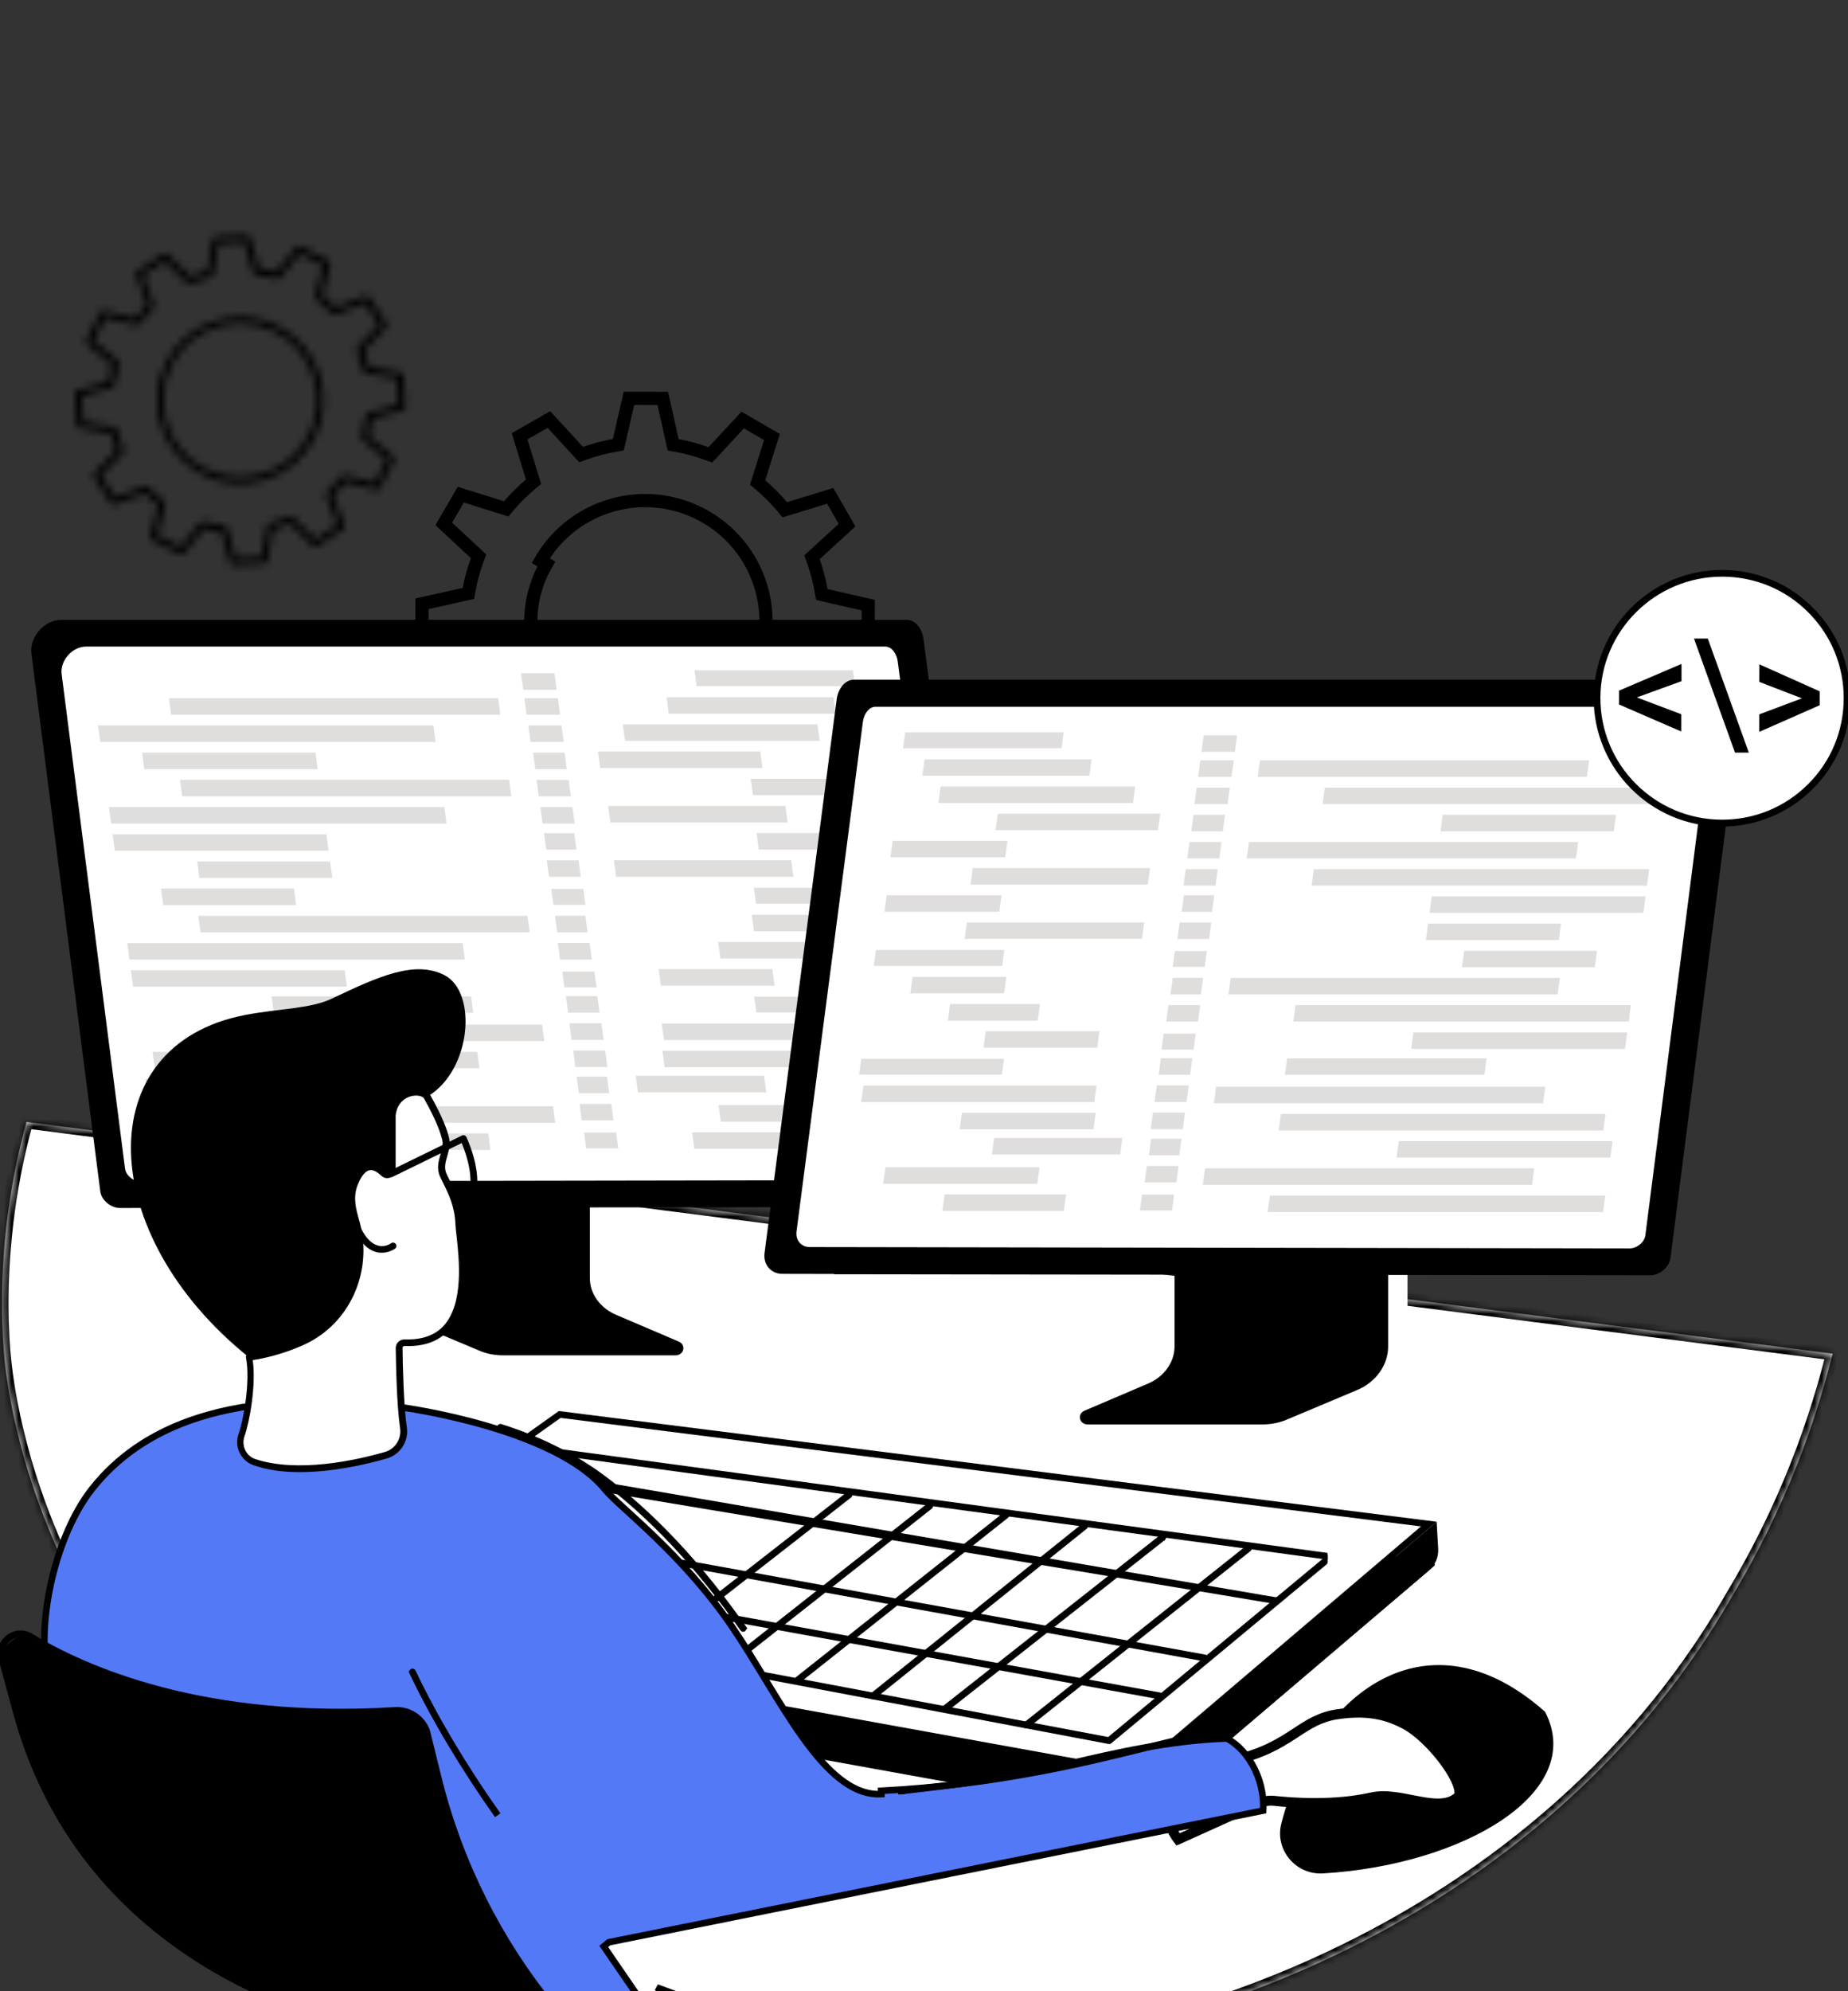 <svg width="247" height="266" viewBox="0 0 247 266" fill="none" xmlns="http://www.w3.org/2000/svg">
<rect x="0" y="0" width="247" height="266" fill="#333333" stroke="none"/>
<g clip-path="url(#clip0_2948_3548)">
<mask id="path-1-inside-1_2948_3548" fill="white">
<path fill-rule="evenodd" clip-rule="evenodd" d="M0.6 181.554C0.478 180.307 0.261 177.705 0.261 174.126C0.261 168.135 0.885 159.42 3.545 149.877L17.574 151.68L52.458 156.153L53.38 156.275L55.524 156.546L59.269 157.034L63.339 157.549L244.947 180.836C243.509 186.583 241.637 192.303 239.262 197.969C237.973 201.019 236.589 203.987 235.083 206.874C233.928 209.077 232.721 211.239 231.454 213.342C231.273 213.658 231.09 213.974 230.905 214.289C229.711 216.322 228.45 218.315 227.133 220.253C198.926 261.866 143.948 280.761 98.088 273.455C95.144 272.994 92.186 272.398 89.255 271.693C83.597 270.324 77.966 268.534 72.458 266.339H72.444C51.251 257.894 31.781 243.54 18.362 225.255C18.314 225.187 18.267 225.122 18.22 225.058C18.172 224.994 18.125 224.929 18.077 224.861C13.979 219.236 10.465 213.218 7.643 206.902C5.947 203.106 4.509 199.203 3.342 195.19C3.335 195.17 3.329 195.146 3.322 195.122C3.315 195.099 3.308 195.075 3.301 195.055C2.474 192.168 1.782 189.228 1.253 186.233L1.238 186.231C1.225 186.136 1.211 186.055 1.197 185.96C1.191 185.905 1.18 185.848 1.17 185.79C1.16 185.733 1.15 185.675 1.143 185.621C0.926 184.279 0.736 182.91 0.6 181.554Z"/>
</mask>
<path fill-rule="evenodd" clip-rule="evenodd" d="M0.6 181.554C0.478 180.307 0.261 177.705 0.261 174.126C0.261 168.135 0.885 159.42 3.545 149.877L17.574 151.68L52.458 156.153L53.38 156.275L55.524 156.546L59.269 157.034L63.339 157.549L244.947 180.836C243.509 186.583 241.637 192.303 239.262 197.969C237.973 201.019 236.589 203.987 235.083 206.874C233.928 209.077 232.721 211.239 231.454 213.342C231.273 213.658 231.09 213.974 230.905 214.289C229.711 216.322 228.45 218.315 227.133 220.253C198.926 261.866 143.948 280.761 98.088 273.455C95.144 272.994 92.186 272.398 89.255 271.693C83.597 270.324 77.966 268.534 72.458 266.339H72.444C51.251 257.894 31.781 243.54 18.362 225.255C18.314 225.187 18.267 225.122 18.22 225.058C18.172 224.994 18.125 224.929 18.077 224.861C13.979 219.236 10.465 213.218 7.643 206.902C5.947 203.106 4.509 199.203 3.342 195.19C3.335 195.17 3.329 195.146 3.322 195.122C3.315 195.099 3.308 195.075 3.301 195.055C2.474 192.168 1.782 189.228 1.253 186.233L1.238 186.231C1.225 186.136 1.211 186.055 1.197 185.96C1.191 185.905 1.18 185.848 1.17 185.79C1.16 185.733 1.15 185.675 1.143 185.621C0.926 184.279 0.736 182.91 0.6 181.554Z" fill="white"/>
<path d="M0.6 181.554L-0.276 181.642L-0.277 181.64L0.6 181.554ZM3.545 149.877L2.696 149.641L2.901 148.906L3.657 149.003L3.545 149.877ZM17.574 151.68L17.462 152.554L17.462 152.554L17.574 151.68ZM52.458 156.153L52.57 155.279L52.573 155.279L52.458 156.153ZM53.38 156.275L53.27 157.149L53.265 157.149L53.38 156.275ZM55.524 156.546L55.634 155.672L55.638 155.672L55.524 156.546ZM59.269 157.034L59.158 157.908L59.155 157.908L59.269 157.034ZM63.339 157.549L63.45 156.675L63.451 156.675L63.339 157.549ZM244.947 180.836L245.059 179.962L246.043 180.088L245.802 181.05L244.947 180.836ZM239.262 197.969L240.075 198.31L240.074 198.312L239.262 197.969ZM235.083 206.874L235.865 207.282L235.864 207.284L235.083 206.874ZM231.454 213.342L230.69 212.904L230.694 212.895L230.699 212.887L231.454 213.342ZM230.905 214.289L231.666 214.735L231.665 214.735L230.905 214.289ZM227.133 220.253L226.404 219.758L226.404 219.758L227.133 220.253ZM98.088 273.455L98.224 272.584L98.227 272.584L98.088 273.455ZM89.255 271.693L89.049 272.55L89.048 272.549L89.255 271.693ZM72.458 266.339V265.457H72.627L72.784 265.52L72.458 266.339ZM72.444 266.339V267.22H72.275L72.118 267.157L72.444 266.339ZM18.362 225.255L17.651 225.776L17.646 225.768L17.64 225.76L18.362 225.255ZM18.22 225.058L17.51 225.581L17.51 225.581L18.22 225.058ZM18.077 224.861L18.789 224.343L18.794 224.349L18.799 224.356L18.077 224.861ZM7.643 206.902L8.448 206.542L8.448 206.542L7.643 206.902ZM3.342 195.19L4.178 194.911L4.184 194.928L4.188 194.944L3.342 195.19ZM3.322 195.122L4.169 194.88L4.169 194.88L3.322 195.122ZM3.301 195.055L2.466 195.334L2.46 195.316L2.454 195.298L3.301 195.055ZM1.253 186.233L1.384 185.361L2.011 185.456L2.121 186.08L1.253 186.233ZM1.238 186.231L1.107 187.102L0.459 187.005L0.366 186.355L1.238 186.231ZM1.197 185.96L0.325 186.084L0.324 186.077L0.323 186.069L1.197 185.96ZM1.17 185.79L2.038 185.637L2.038 185.637L1.17 185.79ZM1.143 185.621L2.013 185.48L2.016 185.496L2.018 185.511L1.143 185.621ZM1.143 174.126C1.143 177.669 1.357 180.242 1.478 181.468L-0.277 181.64C-0.401 180.373 -0.62 177.741 -0.62 174.126H1.143ZM4.394 150.114C1.761 159.56 1.143 168.193 1.143 174.126H-0.62C-0.62 168.078 0.01 159.279 2.696 149.641L4.394 150.114ZM17.462 152.554L3.432 150.751L3.657 149.003L17.686 150.806L17.462 152.554ZM52.345 157.027L17.462 152.554L17.686 150.806L52.57 155.279L52.345 157.027ZM53.265 157.149L52.342 157.027L52.573 155.279L53.496 155.401L53.265 157.149ZM55.413 157.42L53.27 157.149L53.491 155.401L55.634 155.672L55.413 157.42ZM59.155 157.908L55.41 157.42L55.638 155.672L59.383 156.16L59.155 157.908ZM63.228 158.423L59.158 157.908L59.379 156.16L63.45 156.675L63.228 158.423ZM244.835 181.71L63.227 158.423L63.451 156.675L245.059 179.962L244.835 181.71ZM238.449 197.628C240.806 192.005 242.664 186.328 244.092 180.622L245.802 181.05C244.354 186.838 242.467 192.601 240.075 198.31L238.449 197.628ZM234.302 206.467C235.796 203.603 237.17 200.656 238.45 197.626L240.074 198.312C238.777 201.381 237.383 204.372 235.865 207.282L234.302 206.467ZM230.699 212.887C231.956 210.801 233.154 208.654 234.303 206.465L235.864 207.284C234.701 209.5 233.486 211.677 232.209 213.796L230.699 212.887ZM230.145 213.843C230.328 213.531 230.51 213.218 230.69 212.904L232.219 213.78C232.036 214.099 231.852 214.417 231.666 214.735L230.145 213.843ZM226.404 219.758C227.71 217.835 228.961 215.859 230.145 213.843L231.665 214.735C230.461 216.785 229.189 218.794 227.863 220.748L226.404 219.758ZM98.227 272.584C143.798 279.845 198.415 261.049 226.404 219.758L227.863 220.747C199.436 262.683 144.097 281.677 97.949 274.325L98.227 272.584ZM89.461 270.836C92.371 271.536 95.305 272.127 98.224 272.584L97.951 274.326C94.982 273.861 92.001 273.259 89.049 272.55L89.461 270.836ZM72.784 265.52C78.254 267.7 83.845 269.477 89.462 270.836L89.048 272.549C83.349 271.17 77.679 269.369 72.132 267.157L72.784 265.52ZM72.444 265.457H72.458V267.22H72.444V265.457ZM19.073 224.733C32.385 242.873 51.716 257.131 72.77 265.52L72.118 267.157C50.786 258.657 31.177 244.206 17.651 225.776L19.073 224.733ZM18.929 224.535C18.975 224.598 19.029 224.671 19.084 224.749L17.64 225.76C17.6 225.703 17.559 225.647 17.51 225.581L18.929 224.535ZM18.799 224.356C18.839 224.413 18.88 224.469 18.929 224.535L17.51 225.581C17.464 225.518 17.41 225.445 17.355 225.367L18.799 224.356ZM8.448 206.542C11.244 212.8 14.727 218.765 18.789 224.343L17.365 225.38C13.232 219.707 9.687 213.636 6.839 207.261L8.448 206.542ZM4.188 194.944C5.344 198.917 6.768 202.783 8.448 206.542L6.839 207.261C5.126 203.43 3.674 199.488 2.496 195.436L4.188 194.944ZM4.169 194.88C4.173 194.893 4.175 194.901 4.177 194.907C4.179 194.914 4.179 194.914 4.178 194.911L2.506 195.47C2.492 195.427 2.48 195.383 2.474 195.365L4.169 194.88ZM4.137 194.776C4.151 194.818 4.164 194.861 4.169 194.88L2.475 195.365C2.471 195.352 2.469 195.345 2.467 195.338C2.465 195.332 2.465 195.331 2.466 195.334L4.137 194.776ZM2.121 186.08C2.644 189.042 3.329 191.953 4.149 194.812L2.454 195.298C1.619 192.384 0.92 189.413 0.385 186.386L2.121 186.08ZM1.369 185.359L1.384 185.361L1.122 187.104L1.107 187.102L1.369 185.359ZM2.07 185.835C2.076 185.877 2.082 185.916 2.089 185.961C2.096 186.005 2.103 186.053 2.111 186.106L0.366 186.355C0.36 186.313 0.354 186.274 0.347 186.229C0.34 186.186 0.333 186.137 0.325 186.084L2.07 185.835ZM2.038 185.637C2.047 185.69 2.062 185.77 2.072 185.85L0.323 186.069C0.319 186.041 0.313 186.006 0.302 185.943L2.038 185.637ZM2.018 185.511C2.021 185.539 2.027 185.575 2.038 185.637L0.302 185.944C0.293 185.891 0.279 185.81 0.269 185.73L2.018 185.511ZM1.477 181.467C1.611 182.8 1.798 184.151 2.013 185.48L0.273 185.761C0.054 184.407 -0.139 183.02 -0.276 181.642L1.477 181.467Z" fill="black" mask="url(#path-1-inside-1_2948_3548)"/>
<path d="M191.256 208.979L191.256 208.979L191.257 208.978C191.255 208.974 191.253 208.971 191.251 208.97C191.251 208.969 191.25 208.968 191.248 208.967C191.247 208.967 191.244 208.966 191.238 208.965C191.238 208.965 191.238 208.965 191.237 208.965L75.107 194.334L36.985 221.402L152.176 242.229L191.256 208.979Z" fill="black" stroke="black" stroke-width="0.881"/>
<path d="M190.971 203.595L74.81 188.953L36.687 216.021L151.879 236.847L190.971 203.595Z" fill="white" stroke="black" stroke-width="0.881"/>
<path d="M191.628 204.193L152.458 237.512L152.696 241.788L190.688 209.467L190.688 209.467L190.69 209.465C191.439 208.836 191.841 207.9 191.782 206.928L191.782 206.926L191.628 204.193Z" fill="black" stroke="black" stroke-width="0.881"/>
<path d="M137.173 230.452C137.175 230.452 137.176 230.451 137.177 230.451L166.848 206.868L166.848 206.868L166.849 206.867C166.85 206.866 166.85 206.865 166.85 206.863C166.85 206.862 166.85 206.86 166.85 206.859C166.85 206.858 166.849 206.856 166.846 206.852L166.846 206.852L166.843 206.849C166.843 206.849 166.842 206.848 166.84 206.848C166.838 206.848 166.836 206.848 166.835 206.848C166.834 206.848 166.831 206.849 166.827 206.853L166.827 206.853L166.826 206.853L137.153 230.438L137.151 230.44C137.151 230.44 137.15 230.441 137.15 230.443C137.156 230.447 137.161 230.449 137.164 230.451C137.165 230.452 137.167 230.452 137.167 230.452C137.169 230.452 137.171 230.452 137.173 230.452Z" fill="#99B9FF" stroke="black" stroke-width="0.881"/>
<path d="M126.454 228.147C126.461 228.152 126.467 228.155 126.473 228.158L155.436 205.362L155.436 205.362L155.437 205.362C155.437 205.362 155.439 205.359 155.44 205.353C155.44 205.349 155.44 205.345 155.44 205.342C155.438 205.342 155.436 205.341 155.434 205.341C155.427 205.34 155.421 205.341 155.416 205.344L126.457 228.135L126.457 228.136C126.457 228.136 126.455 228.139 126.454 228.145C126.454 228.146 126.454 228.146 126.454 228.147Z" fill="#99B9FF" stroke="black" stroke-width="0.881"/>
<path d="M116.698 226.562C116.699 226.561 116.7 226.561 116.701 226.561L144.973 203.874L144.973 203.874L144.976 203.871C144.977 203.871 144.977 203.87 144.977 203.868C144.977 203.866 144.977 203.865 144.977 203.864C144.977 203.863 144.976 203.86 144.973 203.856L144.973 203.856L144.97 203.853C144.97 203.853 144.969 203.852 144.967 203.852C144.965 203.852 144.963 203.852 144.962 203.853C144.961 203.853 144.958 203.854 144.954 203.857C144.954 203.857 144.954 203.857 144.954 203.857L116.679 226.547L116.679 226.547L116.675 226.55C116.675 226.55 116.675 226.551 116.674 226.553C116.674 226.555 116.674 226.556 116.675 226.557C116.675 226.558 116.675 226.559 116.677 226.561C116.68 226.562 116.684 226.562 116.688 226.562C116.691 226.562 116.694 226.562 116.698 226.562Z" fill="#99B9FF" stroke="black" stroke-width="0.881"/>
<path d="M97.096 222.575C97.097 222.576 97.101 222.577 97.109 222.577L97.109 222.577L124.286 201.174L124.286 201.174L124.286 201.174C124.287 201.173 124.289 201.171 124.29 201.164C124.29 201.16 124.29 201.157 124.289 201.154C124.288 201.153 124.286 201.153 124.284 201.152C124.276 201.151 124.27 201.153 124.265 201.156L97.098 222.551L97.098 222.551C97.097 222.552 97.095 222.554 97.094 222.561C97.094 222.566 97.094 222.571 97.096 222.575Z" fill="#99B9FF" stroke="black" stroke-width="0.881"/>
<path d="M134.487 202.381L134.487 202.381L134.488 202.38C134.488 202.38 134.489 202.379 134.489 202.377C134.489 202.375 134.489 202.374 134.489 202.373C134.488 202.372 134.488 202.369 134.484 202.365L134.484 202.365L134.482 202.362C134.482 202.362 134.48 202.361 134.478 202.361C134.477 202.361 134.475 202.361 134.473 202.361C134.472 202.362 134.47 202.363 134.466 202.366L134.466 202.366L134.464 202.367L106.69 224.366L106.689 224.367C106.689 224.368 106.688 224.369 106.688 224.371C106.688 224.372 106.688 224.373 106.688 224.374C106.69 224.375 106.691 224.376 106.693 224.376C106.697 224.378 106.7 224.379 106.702 224.38C106.704 224.38 106.704 224.38 106.702 224.38C106.706 224.38 106.708 224.38 106.709 224.379C106.71 224.379 106.715 224.377 106.724 224.371L134.487 202.381Z" fill="#99B9FF" stroke="black" stroke-width="0.881"/>
<path d="M85.908 221.192C85.91 221.193 85.912 221.193 85.913 221.194L85.915 221.193L113.483 199.696C113.484 199.696 113.486 199.693 113.487 199.687C113.487 199.683 113.487 199.679 113.486 199.676C113.485 199.676 113.483 199.675 113.481 199.675C113.473 199.674 113.467 199.675 113.462 199.678L85.901 221.169C85.901 221.169 85.899 221.172 85.898 221.178C85.898 221.181 85.898 221.183 85.898 221.186C85.902 221.188 85.905 221.19 85.908 221.192Z" fill="#99B9FF" stroke="black" stroke-width="0.881"/>
<path d="M148.252 232.533L148.252 232.533L177.012 208.653C177.017 208.649 177.018 208.645 177.018 208.642C177.018 208.64 177.018 208.639 177.018 208.639C177.018 208.639 177.018 208.639 177.018 208.639C177.018 208.64 177.018 208.64 177.018 208.64C177.018 208.64 177.018 208.639 177.018 208.639C177.013 208.634 177.009 208.632 177.005 208.631C177.003 208.631 177.002 208.632 177.002 208.632C177.002 208.632 177.002 208.632 177.002 208.632L177.002 208.632C177.002 208.632 177.002 208.632 177.002 208.632L177.002 208.632L177.002 208.632L177.001 208.632L177.001 208.632L176.996 208.637L148.394 232.384L148.235 232.517L148.031 232.478L43.96 212.812C43.959 212.812 43.959 212.812 43.958 212.812C43.947 212.811 43.941 212.813 43.939 212.815C43.939 212.815 43.938 212.816 43.938 212.816C43.939 212.819 43.94 212.821 43.94 212.822C43.941 212.824 43.942 212.825 43.943 212.825C43.944 212.825 43.944 212.826 43.945 212.826C43.946 212.827 43.947 212.827 43.949 212.828C43.949 212.828 43.95 212.828 43.952 212.828L148.235 232.534L148.248 232.536C148.249 232.536 148.25 232.535 148.252 232.533Z" fill="#99B9FF" stroke="black" stroke-width="0.881"/>
<path d="M155.048 226.562C155.055 226.562 155.059 226.56 155.061 226.559C155.06 226.558 155.059 226.556 155.058 226.554C155.054 226.548 155.048 226.543 155.038 226.54L59.552 209.22C59.551 209.22 59.551 209.22 59.55 209.22C59.549 209.22 59.547 209.22 59.547 209.22C59.545 209.221 59.543 209.222 59.54 209.224C59.537 209.226 59.534 209.229 59.531 209.233C59.531 209.233 59.532 209.234 59.533 209.235C59.536 209.24 59.543 209.246 59.553 209.249L155.006 226.562H155.006H155.006H155.006H155.006H155.006H155.007H155.007H155.007H155.007H155.007H155.007H155.008H155.008H155.008H155.008H155.008H155.008H155.009H155.009H155.009H155.009H155.009H155.009H155.009H155.01H155.01H155.01H155.01H155.01H155.01H155.011H155.011H155.011H155.011H155.011H155.011H155.012H155.012H155.012H155.012H155.012H155.012H155.013H155.013H155.013H155.013H155.013H155.013H155.013H155.014H155.014H155.014H155.014H155.014H155.014H155.015H155.015H155.015H155.015H155.015H155.015H155.016H155.016H155.016H155.016H155.016H155.016H155.016H155.017H155.017H155.017H155.017H155.017H155.017H155.018H155.018H155.018H155.018H155.018H155.018H155.019H155.019H155.019H155.019H155.019H155.019H155.02H155.02H155.02H155.02H155.02H155.02H155.02H155.021H155.021H155.021H155.021H155.021H155.021H155.022H155.022H155.022H155.022H155.022H155.022H155.023H155.023H155.023H155.023H155.023H155.023H155.023H155.024H155.024H155.024H155.024H155.024H155.024H155.025H155.025H155.025H155.025H155.025H155.025H155.026H155.026H155.026H155.026H155.026H155.026H155.027H155.027H155.027H155.027H155.027H155.027H155.027H155.028H155.028H155.028H155.028H155.028H155.028H155.029H155.029H155.029H155.029H155.029H155.029H155.03H155.03H155.03H155.03H155.03H155.03H155.03H155.031H155.031H155.031H155.031H155.031H155.031H155.032H155.032H155.032H155.032H155.032H155.032H155.033H155.033H155.033H155.033H155.033H155.033H155.034H155.034H155.034H155.034H155.034H155.034H155.034H155.035H155.035H155.035H155.035H155.035H155.035H155.036H155.036H155.036H155.036H155.036H155.036H155.037H155.037H155.037H155.037H155.037H155.037H155.037H155.038H155.038H155.038H155.038H155.038H155.038H155.039H155.039H155.039H155.039H155.039H155.039H155.04H155.04H155.04H155.04H155.04H155.04H155.041H155.041H155.041H155.041H155.041H155.041H155.041H155.042H155.042H155.042H155.042H155.042H155.042H155.043H155.043H155.043H155.043H155.043H155.043H155.044H155.044H155.044H155.044H155.044H155.044H155.044H155.045H155.045H155.045H155.045H155.045H155.045H155.046H155.046H155.046H155.046H155.046H155.046H155.047H155.047H155.047H155.047H155.047H155.047H155.047H155.048H155.048H155.048Z" fill="#99B9FF" stroke="black" stroke-width="0.881"/>
<path d="M160.971 221.487C161.006 221.486 161.035 221.488 161.054 221.491C161.055 221.49 161.056 221.49 161.057 221.489C161.056 221.488 161.056 221.486 161.054 221.484C161.05 221.479 161.044 221.473 161.034 221.47L65.548 204.151C65.547 204.151 65.547 204.151 65.546 204.151C65.545 204.15 65.544 204.151 65.543 204.151C65.541 204.151 65.539 204.152 65.536 204.154C65.533 204.156 65.53 204.159 65.527 204.163C65.528 204.164 65.528 204.165 65.529 204.166C65.532 204.171 65.539 204.176 65.549 204.179L160.971 221.487Z" fill="#99B9FF" stroke="black" stroke-width="0.881"/>
<path d="M73.611 197.237L73.539 197.672L170.442 213.802L170.442 213.802L170.444 213.802L170.444 213.802C170.444 213.802 170.444 213.803 170.445 213.803C170.445 213.804 170.446 213.805 170.446 213.806C170.446 213.806 170.446 213.807 170.446 213.808C170.446 213.808 170.446 213.809 170.446 213.81L73.611 197.237ZM73.611 197.237L73.539 197.672C73.538 197.671 73.537 197.671 73.536 197.671M73.611 197.237L73.536 197.671M73.536 197.671C73.535 197.671 73.535 197.672 73.534 197.672M73.536 197.671L73.534 197.672M73.534 197.672C73.534 197.672 73.534 197.672 73.533 197.672M73.534 197.672L73.533 197.672M73.533 197.672C73.533 197.672 73.532 197.673 73.532 197.673M73.533 197.672L73.532 197.673M73.532 197.673C73.531 197.673 73.531 197.674 73.531 197.674M73.532 197.673L73.531 197.674M73.531 197.674C73.531 197.674 73.531 197.674 73.531 197.674L73.531 197.674ZM170.437 213.813L170.444 213.815L73.531 197.674L73.531 197.674L73.53 197.675C73.53 197.678 73.53 197.679 73.53 197.679C73.53 197.68 73.531 197.681 73.531 197.682C73.531 197.682 73.532 197.682 73.532 197.683C73.532 197.683 73.532 197.683 73.532 197.683L73.533 197.683L73.534 197.683L170.437 213.813Z" fill="#99B9FF" stroke="black" stroke-width="0.881"/>
<path d="M177.035 207.842C177.034 207.841 177.034 207.84 177.034 207.84L71.136 193.512L71.136 193.513L71.131 193.512C71.131 193.514 71.132 193.516 71.132 193.518C71.132 193.519 71.133 193.519 71.133 193.52L177.02 207.846C177.026 207.847 177.031 207.847 177.036 207.848C177.036 207.846 177.035 207.844 177.035 207.842Z" fill="#99B9FF" stroke="black" stroke-width="0.881"/>
<path d="M171.687 243.704L171.687 243.705C170.855 246.904 173.438 250.01 176.785 249.823C186.124 249.277 194.863 246.589 200.556 242.731C203.402 240.802 205.456 238.601 206.466 236.261C207.458 233.961 207.456 231.497 206.156 228.945C202.267 225.509 198.458 223.67 194.875 223.082C191.277 222.492 187.879 223.16 184.818 224.785C178.683 228.041 173.886 235.16 171.687 243.704Z" fill="black" stroke="black" stroke-width="0.881"/>
<path d="M187.561 230.472L187.561 230.472C185.843 229.594 183.304 228.54 178.764 229.228L178.763 229.228C176.502 229.569 175.063 230.508 173.326 231.641C173.178 231.737 173.028 231.835 172.876 231.934C170.922 233.2 168.577 234.596 164.488 235.458L164.488 235.459C161.074 236.175 158.993 237.2 157.767 238.293C156.557 239.373 156.163 240.535 156.151 241.603C156.138 242.691 156.522 243.715 156.926 244.482C157.126 244.863 157.327 245.173 157.478 245.388C157.492 245.408 157.507 245.428 157.52 245.447L167.947 240.739L167.947 240.739C168.711 240.394 169.563 240.26 170.4 240.35L170.401 240.35C172.737 240.606 178.281 241.019 183.309 239.884L183.31 239.884C184.339 239.654 185.43 239.698 186.504 239.839C187.259 239.939 188.033 240.091 188.78 240.238C189.089 240.299 189.393 240.359 189.69 240.414C190.724 240.606 191.683 240.741 192.539 240.691C193.386 240.642 194.105 240.414 194.688 239.901L194.69 239.9C194.766 239.834 194.834 239.712 194.84 239.468C194.846 239.22 194.783 238.888 194.64 238.482C194.354 237.672 193.784 236.666 193.033 235.622C191.525 233.527 189.373 231.397 187.561 230.472Z" fill="white" stroke="black" stroke-width="0.881"/>
<path d="M155.975 240.155C156.406 238.91 157.368 237.873 158.781 237.031C160.191 236.191 162.074 235.53 164.401 235.043C168.744 234.125 171.05 232.628 173.11 231.284C174.805 230.172 176.342 229.172 178.699 228.817L178.699 228.817C183.133 228.151 185.777 229.084 187.757 230.094L187.758 230.094C189.397 230.934 191.189 232.631 192.597 234.367C193.305 235.239 193.926 236.135 194.39 236.957C194.847 237.767 195.174 238.546 195.253 239.175L195.253 239.175L195.253 239.178C195.269 239.31 195.28 239.484 195.256 239.659C195.232 239.828 195.167 240.058 194.978 240.232L194.978 240.232L194.971 240.238C194.415 240.728 193.756 240.978 193.05 241.082C193.791 240.979 194.447 240.723 195.001 240.239L195.001 240.239L195.007 240.234C195.14 240.122 195.366 239.84 195.287 239.16C195.212 238.571 194.918 237.807 194.438 236.946C193.963 236.091 193.323 235.171 192.591 234.278C191.119 232.483 189.316 230.847 187.79 230.066C185.807 229.055 183.2 228.106 178.722 228.781L178.721 228.781C176.371 229.131 174.828 230.136 173.118 231.261L173.118 231.262C171.094 232.586 168.76 234.113 164.419 235.025C159.503 236.064 156.766 237.836 155.966 240.159L155.966 240.159C155.473 241.587 155.784 243.002 156.26 244.108C156.707 245.148 157.282 245.87 157.386 245.999C157.388 245.999 157.391 246 157.395 246C157.395 246 157.396 246 157.396 246L157.396 246L157.4 245.998C157.404 245.997 157.408 245.996 157.414 245.993L168.148 241.146C168.148 241.146 168.149 241.146 168.149 241.146C168.845 240.828 169.617 240.707 170.375 240.797C172.605 241.04 178.296 241.48 183.43 240.318L183.432 240.317C185.06 239.957 186.961 240.328 188.661 240.66L188.699 240.667L188.7 240.667L188.708 240.669C188.843 240.695 188.978 240.722 189.112 240.748C188.976 240.721 188.841 240.694 188.705 240.667L188.692 240.664C188.692 240.664 188.692 240.664 188.692 240.664C188.692 240.664 188.692 240.664 188.692 240.664C186.827 240.295 185.022 239.954 183.406 240.31C178.262 241.464 172.565 241.025 170.364 240.779C170.203 240.766 170.045 240.754 169.891 240.754C169.286 240.754 168.685 240.878 168.137 241.133L168.137 241.133L168.132 241.135L157.712 245.839L157.381 245.988L157.171 245.692C156.894 245.302 156.393 244.524 156.061 243.55C155.728 242.577 155.551 241.371 155.975 240.155ZM155.975 240.155C155.975 240.156 155.975 240.156 155.975 240.156L156.391 240.3L155.975 240.155C155.975 240.155 155.975 240.155 155.975 240.155Z" fill="black" stroke="black" stroke-width="0.881"/>
<path d="M81.373 259.459L80.695 260.014L90.649 274.503C87.531 274.511 81.453 274.189 75.926 273.849C72.901 273.662 70.051 273.471 67.956 273.326C66.909 273.254 66.05 273.193 65.454 273.15C65.156 273.129 64.923 273.112 64.765 273.101L64.585 273.088L64.539 273.084L64.53 273.084C58.345 272.457 49.622 270.21 41.25 267.091C32.87 263.969 24.904 259.996 20.208 255.947C15.043 251.492 11.138 247.397 9.456 242.449L9.456 242.449C7.012 235.284 6.814 232.449 6.33 225.531C6.238 224.213 6.135 222.746 6.005 221.073L6.005 221.072C5.731 217.583 6.224 213.392 7.338 209.381C8.452 205.369 10.178 201.572 12.341 198.853L12.341 198.853C18.712 190.841 30.54 185.04 53.81 188.023C53.811 188.023 53.811 188.023 53.812 188.023L53.812 188.023L53.823 188.025L53.866 188.031C53.904 188.036 53.961 188.044 54.036 188.055C54.186 188.077 54.408 188.11 54.693 188.155C55.264 188.246 56.087 188.385 57.097 188.578C59.117 188.963 61.88 189.564 64.854 190.424C67.829 191.284 71.005 192.402 73.854 193.819C76.709 195.239 79.205 196.944 80.852 198.966C81.365 199.596 82.283 200.453 83.439 201.512C83.616 201.674 83.799 201.841 83.988 202.013C85.044 202.979 86.28 204.108 87.624 205.406C90.79 208.464 94.543 212.449 97.884 217.369L97.884 217.369C99.316 219.476 100.719 221.776 102.124 224.079C102.273 224.324 102.422 224.568 102.572 224.812C104.124 227.354 105.683 229.875 107.276 232.092C108.868 234.308 110.51 236.244 112.236 237.604C113.965 238.966 115.811 239.775 117.796 239.669C117.796 239.669 117.796 239.669 117.796 239.669L117.773 239.229C133.359 238.405 145.307 235.431 153.142 233.48C158.314 232.193 161.693 231.352 163.145 231.869C166.604 233.103 169.114 237.616 168.83 241.872L81.373 259.459ZM81.373 259.459C81.374 259.458 81.374 259.458 81.374 259.458L81.374 259.458L81.373 259.459Z" fill="#5479F7" stroke="black" stroke-width="0.881"/>
<path d="M99.33 217.532C99.333 217.534 99.336 217.534 99.337 217.535C99.338 217.535 99.339 217.534 99.339 217.534C99.342 217.532 99.343 217.53 99.344 217.528L99.341 217.524C93.352 208.987 86.939 202.193 80.31 197.307C76.595 194.574 71.823 192.209 66.898 190.663L66.898 190.663L66.891 190.661C66.891 190.661 66.89 190.661 66.89 190.661C66.888 190.662 66.885 190.665 66.882 190.671C66.882 190.674 66.883 190.678 66.885 190.682C66.887 190.685 66.889 190.687 66.89 190.688C66.891 190.689 66.893 190.69 66.896 190.692C71.82 192.223 76.585 194.588 80.303 197.33L80.304 197.33C86.937 202.225 93.34 209.017 99.311 217.519C99.318 217.525 99.324 217.529 99.33 217.532Z" fill="#CADDFF" stroke="black" stroke-width="0.881"/>
<path d="M122.123 239.063L122.123 239.063C125.203 238.71 131.591 237.966 137.392 236.832C139.094 236.494 141.027 236.049 143.077 235.574L143.077 235.574L143.166 235.553C149.006 234.203 156.306 232.515 163.763 232.242C163.766 232.242 163.769 232.241 163.773 232.24C163.775 232.239 163.776 232.238 163.778 232.237C163.778 232.236 163.777 232.236 163.777 232.235C163.776 232.232 163.774 232.23 163.773 232.228C156.279 232.498 148.98 234.195 143.087 235.565L143.086 235.565L143.085 235.565L142.978 235.59C140.972 236.055 139.074 236.494 137.398 236.815C131.6 237.944 125.194 238.691 122.128 239.044L122.126 239.044C121.266 239.139 120.711 239.206 120.481 239.244L120.479 239.244L120.479 239.244C120.479 239.244 120.479 239.244 120.479 239.245C120.479 239.245 120.478 239.245 120.478 239.245C120.478 239.246 120.477 239.247 120.477 239.248C120.477 239.248 120.477 239.249 120.477 239.252L120.479 239.261L120.479 239.263H120.479H120.479H120.479H120.48H120.48H120.48H120.48H120.48H120.48H120.481H120.481H120.481H120.481H120.481H120.481H120.481H120.482H120.482H120.482H120.482H120.482H120.482H120.483H120.483H120.483H120.483H120.483H120.483H120.484H120.484H120.484H120.484H120.484H120.484H120.484H120.485H120.485H120.485H120.485H120.485H120.485H120.486H120.486H120.486H120.486H120.486H120.486H120.487H120.487H120.487H120.487H120.487H120.487H120.487H120.488H120.488H120.488H120.488H120.488H120.488H120.489H120.489H120.489H120.489H120.489H120.489H120.49H120.49H120.49H120.49H120.49H120.49H120.49H120.491H120.491H120.491H120.491H120.491H120.491H120.492H120.492H120.492H120.492H120.492H120.492H120.492H120.493H120.493H120.493H120.493H120.493H120.493H120.494H120.494H120.494H120.494H120.494H120.494H120.495H120.495H120.495H120.495H120.495H120.495H120.495H120.496H120.496H120.496H120.496H120.496H120.496H120.497H120.497H120.497H120.497H120.497H120.497H120.497H120.498H120.498H120.498H120.498H120.498H120.498H120.499H120.499H120.499H120.499H120.499H120.499H120.499H120.5H120.5H120.5H120.5H120.5H120.5H120.501H120.501H120.501H120.501H120.501H120.501H120.501H120.502H120.502H120.502H120.502H120.502H120.502H120.502H120.503H120.503H120.503H120.503H120.503H120.503H120.504H120.504H120.504H120.504H120.504H120.504H120.504H120.505H120.505H120.505H120.505H120.505H120.505H120.505H120.506H120.506C120.768 239.218 121.352 239.151 122.123 239.063Z" fill="#CADDFF" stroke="black" stroke-width="0.881"/>
<path d="M106.984 272.561L106.985 272.561L106.986 272.562L106.987 272.562C106.987 272.562 106.987 272.562 106.988 272.563C106.988 272.564 106.989 272.564 106.989 272.565C106.989 272.565 106.989 272.566 106.989 272.568C106.989 272.568 106.989 272.568 106.989 272.569L106.984 272.561ZM106.984 272.561C102.464 271.797 98.624 270.759 94.162 269.083C92.148 268.327 89.999 267.096 87.778 265.494M106.984 272.561L87.778 265.494M87.778 265.494C90.023 267.119 92.171 268.351 94.159 269.098C98.626 270.769 102.452 271.819 106.98 272.573L106.987 272.574L87.778 265.494ZM55.141 223.356L55.141 223.355C55.139 223.351 55.137 223.35 55.136 223.349C55.136 223.348 55.135 223.348 55.135 223.348C55.135 223.347 55.134 223.347 55.134 223.347L55.13 223.349C55.126 223.351 55.124 223.352 55.123 223.353C55.123 223.354 55.122 223.355 55.122 223.355L55.123 223.358C58.009 229.43 62.01 236.121 66.525 242.494C62.024 236.131 58.029 229.441 55.141 223.356Z" fill="#CADDFF" stroke="black" stroke-width="0.881"/>
<mask id="path-24-inside-2_2948_3548" fill="white">
<path d="M31.208 75.503C31.222 75.503 31.222 75.503 31.235 75.503L35.387 75.273C35.591 75.259 35.767 75.11 35.808 74.893L36.513 70.705C37.273 70.515 38.033 70.257 38.766 69.973L41.818 72.928C41.968 73.077 42.198 73.09 42.375 72.982L45.862 70.705C46.038 70.596 46.106 70.366 46.038 70.176L44.559 66.204C45.115 65.662 45.645 65.066 46.147 64.429L50.271 65.459C50.475 65.513 50.692 65.418 50.787 65.229L52.673 61.515C52.768 61.325 52.714 61.094 52.564 60.959L49.294 58.261C49.511 57.489 49.674 56.716 49.783 55.944L53.867 54.791C54.07 54.737 54.206 54.547 54.192 54.331L53.962 50.183C53.948 49.98 53.799 49.803 53.582 49.763L49.389 49.058C49.199 48.299 48.942 47.54 48.643 46.808L51.601 43.758C51.75 43.609 51.764 43.379 51.655 43.202L49.376 39.719C49.267 39.543 49.037 39.475 48.847 39.543L44.871 41.02C44.328 40.464 43.731 39.936 43.094 39.434L44.125 35.313C44.179 35.11 44.084 34.893 43.894 34.798L40.177 32.914C39.987 32.819 39.756 32.874 39.62 33.023L36.92 36.289C36.147 36.073 35.374 35.91 34.6 35.801L33.447 31.721C33.393 31.518 33.189 31.396 32.986 31.396L28.834 31.627C28.63 31.64 28.454 31.789 28.413 32.006L27.708 36.195C26.948 36.384 26.188 36.642 25.455 36.926L22.402 33.972C22.253 33.822 22.023 33.809 21.846 33.917L18.359 36.195C18.183 36.303 18.115 36.533 18.183 36.723L19.648 40.735C19.092 41.278 18.563 41.874 18.061 42.511L13.936 41.481C13.732 41.427 13.515 41.522 13.421 41.711L11.534 45.425C11.44 45.615 11.494 45.846 11.643 45.981L14.913 48.678C14.696 49.451 14.533 50.224 14.425 50.996L10.341 52.148C10.137 52.203 10.001 52.392 10.015 52.609L10.245 56.757C10.259 56.96 10.408 57.136 10.626 57.177L14.818 57.882C15.008 58.641 15.266 59.4 15.551 60.132L12.593 63.182C12.444 63.331 12.43 63.561 12.539 63.738L14.818 67.221C14.927 67.397 15.157 67.465 15.347 67.397L19.323 65.92C19.865 66.476 20.462 67.004 21.1 67.506L20.069 71.626C20.015 71.83 20.11 72.047 20.299 72.141L24.017 74.025C24.207 74.12 24.438 74.066 24.573 73.917L27.273 70.65C28.047 70.867 28.82 71.03 29.594 71.138L30.747 75.218C30.828 75.368 31.005 75.503 31.208 75.503ZM34.98 74.391L31.547 74.581L30.408 70.569C30.353 70.393 30.204 70.271 30.028 70.244C29.105 70.135 28.183 69.932 27.26 69.661C27.084 69.607 26.893 69.661 26.785 69.81L24.126 73.036L21.059 71.477L22.077 67.424C22.118 67.248 22.05 67.058 21.914 66.95C21.154 66.381 20.449 65.744 19.811 65.066C19.689 64.93 19.499 64.89 19.323 64.957L15.401 66.421L13.515 63.548L16.433 60.552C16.555 60.417 16.595 60.227 16.527 60.064C16.161 59.197 15.863 58.302 15.646 57.38C15.605 57.204 15.456 57.069 15.279 57.042L11.155 56.35L10.965 52.921L14.981 51.782C15.157 51.728 15.279 51.579 15.306 51.403C15.415 50.481 15.618 49.559 15.89 48.638C15.944 48.462 15.89 48.272 15.741 48.163L12.511 45.507L14.072 42.443L18.129 43.46C18.305 43.501 18.495 43.433 18.604 43.297C19.173 42.538 19.811 41.833 20.489 41.196C20.625 41.074 20.666 40.885 20.598 40.708L19.133 36.791L22.009 34.907L25.008 37.821C25.143 37.943 25.333 37.984 25.496 37.916C26.364 37.55 27.26 37.252 28.183 37.035C28.359 36.994 28.495 36.845 28.522 36.669L29.214 32.548L32.646 32.359L33.786 36.371C33.84 36.547 33.99 36.669 34.166 36.696C35.089 36.804 36.011 37.008 36.934 37.279C37.11 37.333 37.3 37.279 37.409 37.13L40.068 33.904L43.135 35.463L42.117 39.516C42.076 39.692 42.144 39.881 42.28 39.99C43.039 40.559 43.745 41.196 44.383 41.874C44.505 42.01 44.695 42.05 44.871 41.982L48.792 40.519L50.678 43.392L47.761 46.388C47.639 46.523 47.598 46.713 47.666 46.876C48.032 47.743 48.331 48.638 48.548 49.559C48.589 49.736 48.738 49.871 48.914 49.898L53.039 50.59L53.229 54.019L49.213 55.157C49.037 55.212 48.914 55.361 48.887 55.537C48.779 56.459 48.575 57.38 48.304 58.302C48.25 58.478 48.304 58.668 48.453 58.777L51.682 61.433L50.122 64.497L46.065 63.48C45.889 63.439 45.699 63.507 45.59 63.643C45.02 64.402 44.383 65.107 43.704 65.744C43.569 65.866 43.528 66.055 43.596 66.232L45.061 70.149L42.185 72.033L39.186 69.119C39.05 68.997 38.861 68.956 38.698 69.024C37.829 69.39 36.934 69.688 36.011 69.905C35.835 69.946 35.699 70.095 35.672 70.271L34.98 74.391ZM32.09 64.619C33.257 64.619 34.437 64.429 35.577 64.063C38.413 63.141 40.706 61.162 42.063 58.505C43.406 55.849 43.636 52.826 42.714 49.993C41.791 47.16 39.81 44.87 37.151 43.514C31.656 40.735 24.926 42.945 22.158 48.421C19.377 53.91 21.588 60.62 27.07 63.399C28.644 64.212 30.367 64.619 32.09 64.619ZM32.117 43.216C33.678 43.216 35.251 43.568 36.73 44.314C39.173 45.547 40.991 47.662 41.846 50.264C42.7 52.867 42.483 55.645 41.248 58.085C38.698 63.128 32.511 65.147 27.463 62.599C22.416 60.051 20.394 53.87 22.945 48.828C24.75 45.276 28.372 43.216 32.117 43.216Z"/>
</mask>
<path d="M31.208 75.503C31.222 75.503 31.222 75.503 31.235 75.503L35.387 75.273C35.591 75.259 35.767 75.11 35.808 74.893L36.513 70.705C37.273 70.515 38.033 70.257 38.766 69.973L41.818 72.928C41.968 73.077 42.198 73.09 42.375 72.982L45.862 70.705C46.038 70.596 46.106 70.366 46.038 70.176L44.559 66.204C45.115 65.662 45.645 65.066 46.147 64.429L50.271 65.459C50.475 65.513 50.692 65.418 50.787 65.229L52.673 61.515C52.768 61.325 52.714 61.094 52.564 60.959L49.294 58.261C49.511 57.489 49.674 56.716 49.783 55.944L53.867 54.791C54.07 54.737 54.206 54.547 54.192 54.331L53.962 50.183C53.948 49.98 53.799 49.803 53.582 49.763L49.389 49.058C49.199 48.299 48.942 47.54 48.643 46.808L51.601 43.758C51.75 43.609 51.764 43.379 51.655 43.202L49.376 39.719C49.267 39.543 49.037 39.475 48.847 39.543L44.871 41.02C44.328 40.464 43.731 39.936 43.094 39.434L44.125 35.313C44.179 35.11 44.084 34.893 43.894 34.798L40.177 32.914C39.987 32.819 39.756 32.874 39.62 33.023L36.92 36.289C36.147 36.073 35.374 35.91 34.6 35.801L33.447 31.721C33.393 31.518 33.189 31.396 32.986 31.396L28.834 31.627C28.63 31.64 28.454 31.789 28.413 32.006L27.708 36.195C26.948 36.384 26.188 36.642 25.455 36.926L22.402 33.972C22.253 33.822 22.023 33.809 21.846 33.917L18.359 36.195C18.183 36.303 18.115 36.533 18.183 36.723L19.648 40.735C19.092 41.278 18.563 41.874 18.061 42.511L13.936 41.481C13.732 41.427 13.515 41.522 13.421 41.711L11.534 45.425C11.44 45.615 11.494 45.846 11.643 45.981L14.913 48.678C14.696 49.451 14.533 50.224 14.425 50.996L10.341 52.148C10.137 52.203 10.001 52.392 10.015 52.609L10.245 56.757C10.259 56.96 10.408 57.136 10.626 57.177L14.818 57.882C15.008 58.641 15.266 59.4 15.551 60.132L12.593 63.182C12.444 63.331 12.43 63.561 12.539 63.738L14.818 67.221C14.927 67.397 15.157 67.465 15.347 67.397L19.323 65.92C19.865 66.476 20.462 67.004 21.1 67.506L20.069 71.626C20.015 71.83 20.11 72.047 20.299 72.141L24.017 74.025C24.207 74.12 24.438 74.066 24.573 73.917L27.273 70.65C28.047 70.867 28.82 71.03 29.594 71.138L30.747 75.218C30.828 75.368 31.005 75.503 31.208 75.503ZM34.98 74.391L31.547 74.581L30.408 70.569C30.353 70.393 30.204 70.271 30.028 70.244C29.105 70.135 28.183 69.932 27.26 69.661C27.084 69.607 26.893 69.661 26.785 69.81L24.126 73.036L21.059 71.477L22.077 67.424C22.118 67.248 22.05 67.058 21.914 66.95C21.154 66.381 20.449 65.744 19.811 65.066C19.689 64.93 19.499 64.89 19.323 64.957L15.401 66.421L13.515 63.548L16.433 60.552C16.555 60.417 16.595 60.227 16.527 60.064C16.161 59.197 15.863 58.302 15.646 57.38C15.605 57.204 15.456 57.069 15.279 57.042L11.155 56.35L10.965 52.921L14.981 51.782C15.157 51.728 15.279 51.579 15.306 51.403C15.415 50.481 15.618 49.559 15.89 48.638C15.944 48.462 15.89 48.272 15.741 48.163L12.511 45.507L14.072 42.443L18.129 43.46C18.305 43.501 18.495 43.433 18.604 43.297C19.173 42.538 19.811 41.833 20.489 41.196C20.625 41.074 20.666 40.885 20.598 40.708L19.133 36.791L22.009 34.907L25.008 37.821C25.143 37.943 25.333 37.984 25.496 37.916C26.364 37.55 27.26 37.252 28.183 37.035C28.359 36.994 28.495 36.845 28.522 36.669L29.214 32.548L32.646 32.359L33.786 36.371C33.84 36.547 33.99 36.669 34.166 36.696C35.089 36.804 36.011 37.008 36.934 37.279C37.11 37.333 37.3 37.279 37.409 37.13L40.068 33.904L43.135 35.463L42.117 39.516C42.076 39.692 42.144 39.881 42.28 39.99C43.039 40.559 43.745 41.196 44.383 41.874C44.505 42.01 44.695 42.05 44.871 41.982L48.792 40.519L50.678 43.392L47.761 46.388C47.639 46.523 47.598 46.713 47.666 46.876C48.032 47.743 48.331 48.638 48.548 49.559C48.589 49.736 48.738 49.871 48.914 49.898L53.039 50.59L53.229 54.019L49.213 55.157C49.037 55.212 48.914 55.361 48.887 55.537C48.779 56.459 48.575 57.38 48.304 58.302C48.25 58.478 48.304 58.668 48.453 58.777L51.682 61.433L50.122 64.497L46.065 63.48C45.889 63.439 45.699 63.507 45.59 63.643C45.02 64.402 44.383 65.107 43.704 65.744C43.569 65.866 43.528 66.055 43.596 66.232L45.061 70.149L42.185 72.033L39.186 69.119C39.05 68.997 38.861 68.956 38.698 69.024C37.829 69.39 36.934 69.688 36.011 69.905C35.835 69.946 35.699 70.095 35.672 70.271L34.98 74.391ZM32.09 64.619C33.257 64.619 34.437 64.429 35.577 64.063C38.413 63.141 40.706 61.162 42.063 58.505C43.406 55.849 43.636 52.826 42.714 49.993C41.791 47.16 39.81 44.87 37.151 43.514C31.656 40.735 24.926 42.945 22.158 48.421C19.377 53.91 21.588 60.62 27.07 63.399C28.644 64.212 30.367 64.619 32.09 64.619ZM32.117 43.216C33.678 43.216 35.251 43.568 36.73 44.314C39.173 45.547 40.991 47.662 41.846 50.264C42.7 52.867 42.483 55.645 41.248 58.085C38.698 63.128 32.511 65.147 27.463 62.599C22.416 60.051 20.394 53.87 22.945 48.828C24.75 45.276 28.372 43.216 32.117 43.216Z" stroke="black" stroke-width="3.525" mask="url(#path-24-inside-2_2948_3548)"/>
<path d="M68.036 67.538L67.658 67.978L67.104 67.805L61.588 66.076L59.312 69.984L63.531 73.909L63.958 74.306L63.76 74.853C63.3 76.126 62.947 77.407 62.712 78.697L62.608 79.272L62.037 79.399L56.402 80.656L56.392 85.171L62.029 86.463L62.596 86.594L62.699 87.166C62.935 88.475 63.275 89.757 63.721 91.013L63.916 91.563L63.486 91.957L59.229 95.859L61.473 99.774L66.987 98.083L67.543 97.912L67.919 98.356C68.768 99.362 69.712 100.305 70.737 101.184L71.177 101.563L71.004 102.117L69.274 107.626L73.185 109.9L77.115 105.672L77.512 105.245L78.06 105.443C79.334 105.902 80.616 106.255 81.907 106.489L82.482 106.594L82.61 107.164L83.867 112.793L88.389 112.803L89.683 107.172L89.813 106.605L90.386 106.502C91.696 106.267 92.979 105.927 94.237 105.482L94.786 105.287L95.18 105.716L99.086 109.969L103.006 107.727L101.314 102.22L101.142 101.663L101.588 101.288C102.594 100.439 103.538 99.497 104.418 98.473L104.797 98.033L105.35 98.206L110.866 99.934L113.142 96.028L108.911 92.103L108.483 91.706L108.681 91.157C109.141 89.885 109.494 88.604 109.728 87.314L109.833 86.739L110.404 86.611L116.038 85.355L116.049 80.84L110.412 79.547L109.845 79.417L109.742 78.844C109.506 77.536 109.165 76.254 108.72 74.998L108.525 74.448L108.955 74.053L113.211 70.152L110.968 66.237L105.454 67.928L104.898 68.099L104.522 67.654C103.672 66.649 102.729 65.706 101.704 64.826L101.262 64.447L101.438 63.892L103.179 58.384L99.269 56.111L95.339 60.339L94.943 60.765L94.395 60.568C93.121 60.109 91.838 59.756 90.547 59.522L89.972 59.417L89.844 58.847L88.587 53.218L84.066 53.207L82.771 58.838L82.641 59.405L82.069 59.508C80.759 59.744 79.475 60.084 78.218 60.529L77.668 60.723L77.275 60.294L73.368 56.041L69.448 58.283L71.141 63.79L71.312 64.347L70.867 64.723C69.86 65.572 68.916 66.514 68.036 67.538ZM94.349 69.061C102.056 73.534 104.683 83.413 100.191 91.127L99.429 90.684C95.196 97.963 85.847 100.443 78.548 96.201C71.248 91.958 68.779 82.619 73.025 75.34L72.264 74.897C72.264 74.897 72.264 74.897 72.264 74.897C76.742 67.198 86.629 64.575 94.349 69.061Z" stroke="black" stroke-width="1.763"/>
<path d="M48.365 148.901L75.419 149.078C75.596 149.078 75.65 149.24 75.65 149.403V172.405C75.65 174.601 91.023 180.334 91.172 180.036L91.186 182.476C91.186 182.923 90.792 183.33 90.276 183.33H89.937H67.251C66.193 183.33 65.162 183.1 64.212 182.693L51.743 177.447C49.505 176.499 48.08 174.479 48.08 172.256V149.213C48.08 149.064 48.188 148.901 48.365 148.901Z" fill="white"/>
<path d="M78.39 147.722V170.724C78.39 172.988 79.855 175.062 82.148 176.038L90.56 179.63C91.117 179.86 90.927 180.606 90.316 180.606H67.196C66.151 180.606 65.134 180.402 64.184 180.009L54.863 176.092C52.556 175.116 51.077 173.042 51.077 170.765V147.722C51.077 147.627 51.159 147.546 51.267 147.546H78.2C78.308 147.559 78.39 147.627 78.39 147.722Z" fill="black"/>
<path d="M67.195 181.053H90.315C90.817 181.053 91.225 180.727 91.32 180.28C91.414 179.833 91.17 179.413 90.736 179.223L82.324 175.631C80.207 174.723 78.837 172.812 78.837 170.738V147.722C78.837 147.383 78.552 147.098 78.199 147.098H51.267C50.914 147.098 50.629 147.383 50.629 147.722V170.751C50.629 173.205 52.23 175.455 54.686 176.485L64.007 180.402C64.998 180.836 66.097 181.053 67.195 181.053ZM77.941 148.007V170.738C77.941 173.178 79.529 175.414 81.971 176.458L90.383 180.05C90.424 180.063 90.438 180.077 90.438 180.09C90.438 180.118 90.397 180.145 90.315 180.145H67.195C66.219 180.145 65.242 179.955 64.36 179.575L55.038 175.658C52.908 174.763 51.524 172.839 51.524 170.751V148.007H77.941Z" fill="black"/>
<path d="M8.176 83.419C6.168 83.419 4.363 85.452 4.621 87.445L13.82 159.216C13.956 160.233 15.041 161.087 16.059 161.087L130.628 160.897C131.849 160.897 132.663 159.881 132.514 158.661L122.975 85.574C122.84 84.558 122.175 83.419 121.157 83.419H8.176Z" fill="black"/>
<path d="M16.058 161.372L123.666 161.236C123.734 161.236 123.788 161.222 123.843 161.195L130.627 161.182C131.319 161.182 131.956 160.911 132.391 160.409C132.838 159.894 133.055 159.176 132.96 158.444L123.436 85.344C123.273 84.11 122.432 82.809 121.17 82.809H8.202C7.103 82.809 6.031 83.324 5.231 84.232C4.444 85.127 4.064 86.265 4.2 87.336L13.399 159.108C13.534 160.314 14.783 161.372 16.058 161.372ZM123.476 160.341L16.045 160.477C15.217 160.477 14.349 159.759 14.254 158.999L5.054 87.228C4.946 86.414 5.244 85.533 5.869 84.829C6.493 84.11 7.334 83.704 8.175 83.704H121.156C121.875 83.704 122.418 84.598 122.527 85.466L132.051 158.566C132.119 159.054 131.984 159.487 131.699 159.826C131.427 160.125 131.047 160.301 130.613 160.301L123.653 160.314C123.598 160.301 123.544 160.314 123.476 160.341Z" fill="black"/>
<path d="M11.512 86.374C9.667 86.374 7.998 88.244 8.242 90.074L16.709 156.099C16.831 157.034 17.821 157.82 18.771 157.82L127.017 157.644C128.143 157.644 128.889 156.709 128.754 155.597L119.989 88.353C119.867 87.418 119.256 86.374 118.306 86.374H11.512Z" fill="white"/>
<path d="M22.878 95.482H66.879L66.58 93.273H22.579L22.878 95.482Z" fill="#E0DDDD"/>
<path d="M13.396 99.115H58.225L57.926 96.906H13.097L13.396 99.115Z" fill="#E0DDDD"/>
<path d="M19.283 102.748H42.457L42.158 100.538H18.984L19.283 102.748Z" fill="#E0DDDD"/>
<path d="M26.802 124.544H70.789L70.504 122.348H26.503L26.802 124.544Z" fill="#E0DDDD"/>
<path d="M17.304 128.176H62.133L61.834 125.98H17.006L17.304 128.176Z" fill="#E0DDDD"/>
<path d="M17.791 131.809H46.365L46.067 129.613H17.492L17.791 131.809Z" fill="#E0DDDD"/>
<path d="M36.599 135.292H63.26L62.961 133.097H36.3L36.599 135.292Z" fill="#E0DDDD"/>
<path d="M24.345 106.38H68.346L68.047 104.171H24.06L24.345 106.38Z" fill="#E0DDDD"/>
<path d="M14.861 110.013H59.69L59.391 107.817H14.562L14.861 110.013Z" fill="#E0DDDD"/>
<path d="M26.654 117.278H44.414L44.116 115.082H26.355L26.654 117.278Z" fill="#E0DDDD"/>
<path d="M21.822 120.911H39.582L39.297 118.701H21.523L21.822 120.911Z" fill="#E0DDDD"/>
<path d="M15.35 113.646H43.924L43.625 111.45H15.051L15.35 113.646Z" fill="#E0DDDD"/>
<path d="M28.753 139.074H72.754L72.455 136.878H28.454L28.753 139.074Z" fill="#E0DDDD"/>
<path d="M20.693 142.707H64.084L63.785 140.511H20.395L20.693 142.707Z" fill="#E0DDDD"/>
<path d="M19.746 146.353H48.32L48.022 144.144H19.448L19.746 146.353Z" fill="#E0DDDD"/>
<path d="M30.22 149.986H74.221L73.922 147.776H29.921L30.22 149.986Z" fill="#E0DDDD"/>
<path d="M20.724 153.618H65.553L65.254 151.409H20.425L20.724 153.618Z" fill="#E0DDDD"/>
<path d="M73.966 120.87H78.254L77.969 118.756H73.681L73.966 120.87Z" fill="#E0DDDD"/>
<path d="M70.384 95.482H74.861L74.563 93.273H70.085L70.384 95.482Z" fill="#E0DDDD"/>
<path d="M69.936 92.148H74.4L74.115 89.939H69.638L69.936 92.148Z" fill="#E0DDDD"/>
<path d="M70.911 99.115H75.348L75.049 96.906H70.612L70.911 99.115Z" fill="#E0DDDD"/>
<path d="M71.55 102.748H75.756L75.457 100.538H71.251L71.55 102.748Z" fill="#E0DDDD"/>
<path d="M72.011 106.38H76.299L76 104.185H71.713L72.011 106.38Z" fill="#E0DDDD"/>
<path d="M72.525 110.013H76.812L76.514 107.817H72.227L72.525 110.013Z" fill="#E0DDDD"/>
<path d="M73.38 117.129H77.627L77.328 114.933H73.082L73.38 117.129Z" fill="#E0DDDD"/>
<path d="M73.002 113.497H77.059L76.76 111.301H72.703L73.002 113.497Z" fill="#E0DDDD"/>
<path d="M75.443 131.904H79.731L79.445 129.789H75.158L75.443 131.904Z" fill="#E0DDDD"/>
<path d="M74.859 128.176H79.106L78.807 125.967H74.56L74.859 128.176Z" fill="#E0DDDD"/>
<path d="M74.48 124.544H78.537L78.239 122.334H74.182L74.48 124.544Z" fill="#E0DDDD"/>
<path d="M78.347 153.401H82.635L82.35 151.287H78.062L78.347 153.401Z" fill="#E0DDDD"/>
<path d="M75.933 135.279H80.139L79.84 133.069H75.634L75.933 135.279Z" fill="#E0DDDD"/>
<path d="M76.396 138.911H80.684L80.385 136.702H76.098L76.396 138.911Z" fill="#E0DDDD"/>
<path d="M76.91 142.544H81.184L80.885 140.335H76.611L76.91 142.544Z" fill="#E0DDDD"/>
<path d="M77.749 149.66H81.996L81.698 147.464H77.464L77.749 149.66Z" fill="#E0DDDD"/>
<path d="M77.369 146.028H81.426L81.127 143.832H77.07L77.369 146.028Z" fill="#E0DDDD"/>
<path d="M93.109 91.66H114.289L114.004 89.546H92.824L93.109 91.66Z" fill="#E0DDDD"/>
<path d="M89.38 95.333H111.713L111.414 93.138H89.095L89.38 95.333Z" fill="#E0DDDD"/>
<path d="M83.545 98.966H109.555L109.256 96.77H83.246L83.545 98.966Z" fill="#E0DDDD"/>
<path d="M80.221 102.599H101.916L101.618 100.403H79.922L80.221 102.599Z" fill="#E0DDDD"/>
<path d="M101.049 120.721H118.199L117.914 118.607H100.764L101.049 120.721Z" fill="#E0DDDD"/>
<path d="M100.776 124.408H113.326L113.028 122.199H100.477L100.776 124.408Z" fill="#E0DDDD"/>
<path d="M96.285 128.041H108.293L107.994 125.831H95.987L96.285 128.041Z" fill="#E0DDDD"/>
<path d="M88.333 131.673H103.529L103.231 129.464H88.035L88.333 131.673Z" fill="#E0DDDD"/>
<path d="M100.641 106.231H115.973L115.674 104.035H100.342L100.641 106.231Z" fill="#E0DDDD"/>
<path d="M81.578 109.864H105.268L104.983 107.668H81.279L81.578 109.864Z" fill="#E0DDDD"/>
<path d="M101.412 113.496H116.758L116.459 111.287H101.127L101.412 113.496Z" fill="#E0DDDD"/>
<path d="M82.349 117.129H106.053L105.754 114.92H82.064L82.349 117.129Z" fill="#E0DDDD"/>
<path d="M101.087 135.252H120.15L119.865 133.137H100.802L101.087 135.252Z" fill="#E0DDDD"/>
<path d="M88.742 138.939H119.881L119.582 136.729H88.444L88.742 138.939Z" fill="#E0DDDD"/>
<path d="M88.834 142.571H106.717L106.418 140.362H88.536L88.834 142.571Z" fill="#E0DDDD"/>
<path d="M96.339 149.836H116.936L116.637 147.627H96.041L96.339 149.836Z" fill="#E0DDDD"/>
<path d="M85.268 145.919H102.418L102.119 143.71H84.969L85.268 145.919Z" fill="#E0DDDD"/>
<path d="M92.796 153.469H109.023L108.725 151.26H92.511L92.796 153.469Z" fill="#E0DDDD"/>
<path d="M4.074 218.667C11.088 223.33 25.579 230.188 52.783 228.521C54.642 228.413 56.365 229.511 57.016 231.273L58.631 237.806C61.371 248.867 66.541 259.182 73.732 267.979L78.779 274.146C78.928 274.322 78.793 274.593 78.562 274.566L60.082 273.197C31.481 269.388 9.257 254.926 2.12 228.603L0.125 221.852C-0.309 220.226 2.676 217.732 4.074 218.667Z" fill="black"/>
<path d="M78.669 274.526C78.764 274.526 78.872 274.499 78.954 274.431C79.144 274.282 79.171 273.997 79.021 273.794L74.205 267.816C67.014 259.033 61.776 248.555 59.036 237.508L57.462 231.151C57.462 231.137 57.448 231.124 57.448 231.097C56.716 229.145 54.843 227.925 52.767 228.047C27.192 229.619 11.439 222.584 4.329 218.26C3.244 217.596 1.941 217.664 0.924 218.423C-0.094 219.196 -0.528 220.443 -0.189 221.676L1.711 228.697C5.021 240.924 11.643 250.995 21.412 258.626C30.584 265.796 42.239 270.649 56.064 273.021C56.309 273.062 56.539 272.899 56.58 272.655C56.621 272.411 56.458 272.181 56.214 272.14C27.938 267.287 8.888 251.767 2.579 228.467L0.68 221.446C0.395 220.402 0.897 219.575 1.467 219.141C2.023 218.721 2.945 218.477 3.868 219.033C11.073 223.425 27.002 230.541 52.835 228.955C54.504 228.847 56.01 229.836 56.607 231.395L58.181 237.725C60.949 248.894 66.254 259.507 73.526 268.385L78.343 274.349C78.397 274.471 78.533 274.526 78.669 274.526Z" fill="black"/>
<path d="M57.087 146.516C63.029 143.032 63.83 132.554 59.42 130.277C55.445 128.217 50.533 130.467 44.373 133.395C41.443 134.791 37.196 134.723 32.678 135.604C11.864 139.671 12.841 164.95 33.261 181.31C47.969 193.089 56.612 152.032 56.612 152.032L57.087 146.516Z" fill="black"/>
<path d="M52.459 148.983C52.839 145.58 56.448 145.404 57.086 146.516C58.619 149.227 59.352 151.111 59.596 152.263C59.921 153.808 58.497 155.353 59.27 157.007C60.044 158.661 61.237 160.545 61.36 163.527C61.468 166.441 64.399 179.792 54.101 179.372C53.694 179.359 53.355 179.67 53.368 180.077C53.395 182.11 53.504 187.708 53.952 190.731C54.196 192.385 53.178 193.943 51.577 194.404C47.452 195.583 39.773 197.224 34.034 195.353C32.541 194.865 31.754 193.211 32.283 191.72C32.962 189.823 33.911 184.482 33.287 181.31C33.287 181.31 36.734 180.972 40.56 179.196C46.448 176.471 49.352 169.843 47.724 163.527C47.371 162.171 46.611 160.233 47.412 158.186C48.646 154.974 50.261 155.679 51.333 156.736C51.767 157.156 52.486 156.844 52.486 156.248L52.459 148.983Z" fill="white"/>
<path d="M40.072 196.654C44.468 196.654 48.905 195.638 51.687 194.838C53.491 194.323 54.658 192.534 54.373 190.663C53.939 187.695 53.83 182.273 53.803 180.063C53.803 179.968 53.844 179.914 53.885 179.874C53.939 179.819 54.007 179.792 54.075 179.806C56.585 179.914 58.566 179.223 59.936 177.746C62.975 174.492 62.297 168.311 61.944 165.004C61.876 164.381 61.822 163.838 61.808 163.486C61.713 160.911 60.818 159.094 60.085 157.63C59.936 157.346 59.8 157.061 59.678 156.79C59.325 156.017 59.543 155.231 59.787 154.404C59.99 153.672 60.207 152.927 60.045 152.127C59.841 151.138 59.217 149.321 57.494 146.258C57.114 145.58 56.056 145.255 54.943 145.485C53.315 145.824 52.229 147.098 52.039 148.901C52.039 148.915 52.039 148.928 52.039 148.955V156.221C52.039 156.37 51.944 156.424 51.904 156.438C51.849 156.465 51.755 156.478 51.66 156.383C50.832 155.57 50.018 155.245 49.244 155.421C48.349 155.611 47.589 156.492 47.006 158.01C46.273 159.921 46.775 161.724 47.155 163.052C47.209 163.256 47.264 163.445 47.304 163.622C48.892 169.816 45.988 176.187 40.398 178.762C36.694 180.484 33.302 180.836 33.275 180.836C33.153 180.85 33.031 180.917 32.963 181.012C32.881 181.107 32.854 181.243 32.881 181.365C33.492 184.469 32.542 189.714 31.891 191.544C31.592 192.385 31.633 193.293 32.04 194.106C32.434 194.892 33.098 195.475 33.926 195.746C35.798 196.41 37.929 196.654 40.072 196.654ZM54.061 178.925C53.763 178.925 53.464 179.047 53.247 179.25C53.016 179.467 52.894 179.765 52.894 180.09C52.921 182.3 53.03 187.776 53.478 190.799C53.681 192.222 52.813 193.577 51.429 193.97C47.399 195.123 39.788 196.763 34.143 194.919C33.546 194.729 33.071 194.309 32.786 193.726C32.502 193.144 32.461 192.479 32.678 191.869C33.343 189.999 34.265 185.011 33.777 181.69C34.862 181.527 37.657 181.012 40.71 179.602C46.707 176.837 49.814 170.019 48.118 163.418C48.064 163.228 48.01 163.039 47.956 162.835C47.603 161.575 47.155 159.989 47.779 158.362C48.24 157.156 48.797 156.465 49.367 156.329C49.936 156.207 50.547 156.654 50.968 157.061C51.293 157.386 51.768 157.468 52.189 157.292C52.609 157.115 52.881 156.709 52.881 156.248V149.01C53.111 146.963 54.617 146.502 55.079 146.407C55.852 146.245 56.503 146.461 56.666 146.733C58.43 149.85 58.959 151.585 59.122 152.344C59.244 152.913 59.068 153.537 58.878 154.188C58.62 155.096 58.321 156.112 58.823 157.197C58.959 157.481 59.095 157.766 59.244 158.064C59.963 159.515 60.777 161.155 60.872 163.54C60.886 163.92 60.94 164.448 61.022 165.113C61.374 168.284 62.012 174.194 59.258 177.149C58.077 178.41 56.327 179.006 54.088 178.925C54.088 178.925 54.075 178.925 54.061 178.925Z" fill="black"/>
<path d="M61.373 162.334C61.454 162.334 61.535 162.307 61.603 162.266C65.972 159.623 62.485 152.222 62.336 151.897C62.282 151.788 62.187 151.707 62.078 151.666C61.97 151.626 61.847 151.639 61.739 151.694L52.078 156.411C51.861 156.519 51.767 156.79 51.875 157.007C51.983 157.224 52.255 157.319 52.472 157.21L61.712 152.697C62.349 154.228 64.29 159.582 61.142 161.494C60.925 161.616 60.857 161.9 60.993 162.104C61.074 162.266 61.223 162.334 61.373 162.334Z" fill="black"/>
<path d="M61.645 166.197C61.753 166.197 61.875 166.156 61.957 166.061L63.273 164.747C63.951 164.069 64.033 163.025 63.476 162.239L62.567 160.965C62.418 160.762 62.147 160.721 61.943 160.856C61.74 161.006 61.699 161.277 61.835 161.48L62.744 162.754C63.042 163.174 62.988 163.744 62.635 164.096L61.319 165.411C61.143 165.587 61.143 165.872 61.319 166.048C61.414 166.156 61.523 166.197 61.645 166.197Z" fill="black"/>
<path d="M51.034 167.349C52.038 167.349 52.757 166.834 52.798 166.807C53.001 166.658 53.042 166.373 52.893 166.183C52.743 165.98 52.459 165.939 52.269 166.089C52.228 166.116 51.495 166.644 50.545 166.4C49.65 166.17 48.836 165.329 48.157 163.906C48.049 163.689 47.778 163.581 47.56 163.689C47.33 163.798 47.248 164.069 47.343 164.286C48.157 165.98 49.161 166.983 50.342 167.268C50.573 167.336 50.817 167.349 51.034 167.349Z" fill="black"/>
<path d="M187.84 157.725L160.433 157.901C160.256 157.901 160.202 158.064 160.202 158.227V181.514C160.202 183.75 144.639 189.538 144.477 189.24L144.463 191.707C144.463 192.168 144.87 192.574 145.386 192.574H145.725C145.725 192.574 145.725 192.574 145.738 192.574H168.709C169.781 192.574 170.826 192.33 171.789 191.937L184.421 186.624C186.7 185.661 188.125 183.615 188.125 181.378V158.064C188.125 157.901 188.016 157.725 187.84 157.725Z" fill="white"/>
<path d="M157.434 156.546V179.846C157.434 182.137 155.955 184.238 153.635 185.228L145.114 188.86C144.558 189.104 144.748 189.836 145.359 189.836H168.764C169.822 189.836 170.853 189.633 171.803 189.226L181.246 185.255C183.593 184.265 185.086 182.164 185.086 179.86V156.546C185.086 156.451 185.005 156.37 184.896 156.37H157.624C157.516 156.37 157.434 156.451 157.434 156.546Z" fill="black"/>
<path d="M145.36 190.283H168.765C169.864 190.283 170.99 190.067 171.981 189.646L181.424 185.675C183.921 184.618 185.535 182.34 185.535 179.873V156.559C185.535 156.221 185.25 155.936 184.897 155.936H157.626C157.273 155.936 156.988 156.221 156.988 156.559V179.86C156.988 181.961 155.604 183.913 153.46 184.821L144.94 188.454C144.505 188.643 144.261 189.064 144.356 189.511C144.438 189.958 144.858 190.283 145.36 190.283ZM184.64 156.817V179.86C184.64 181.974 183.242 183.926 181.085 184.834L171.641 188.806C170.746 189.185 169.756 189.375 168.765 189.375H145.347C145.265 189.375 145.225 189.335 145.211 189.307C145.211 189.294 145.211 189.28 145.265 189.253L153.786 185.621C156.269 184.563 157.856 182.286 157.856 179.833V156.817H184.64Z" fill="black"/>
<path d="M228.533 91.416C230.568 91.416 232.399 93.476 232.142 95.496L222.82 168.176C222.685 169.206 221.586 170.074 220.555 170.074L104.534 169.884C103.3 169.884 102.472 168.854 102.621 167.62L112.268 93.598C112.404 92.568 113.082 91.416 114.113 91.416H228.533Z" fill="black"/>
<path d="M220.553 170.358C221.842 170.358 223.104 169.287 223.267 168.068L232.588 95.388C232.724 94.303 232.344 93.165 231.543 92.257C230.729 91.335 229.644 90.806 228.531 90.806H114.126C112.85 90.806 111.995 92.135 111.833 93.382L102.186 167.403C102.091 168.149 102.294 168.867 102.756 169.382C103.203 169.884 103.827 170.168 104.533 170.168L111.398 170.182C111.453 170.209 111.521 170.223 111.575 170.223L220.553 170.358ZM228.531 91.714C229.373 91.714 230.227 92.135 230.865 92.853C231.503 93.571 231.801 94.452 231.693 95.279L222.371 167.959C222.277 168.732 221.395 169.464 220.553 169.464L111.765 169.328C111.711 169.301 111.643 169.287 111.588 169.287L104.547 169.274C104.099 169.274 103.705 169.111 103.434 168.799C103.136 168.474 103.013 168.013 103.081 167.525L112.728 93.49C112.837 92.609 113.393 91.701 114.126 91.701H228.531V91.714Z" fill="black"/>
<path d="M225.166 94.412C227.039 94.412 228.721 96.309 228.49 98.166L219.915 165.018C219.793 165.967 218.776 166.766 217.826 166.766L108.21 166.59C107.07 166.59 106.31 165.641 106.46 164.516L115.333 96.418C115.455 95.469 116.079 94.412 117.029 94.412H225.166Z" fill="white"/>
<path d="M212.104 103.778H168.103L168.401 101.582H212.402L212.104 103.778Z" fill="#E0DDDD"/>
<path d="M221.6 107.411H176.771L177.07 105.215H221.898L221.6 107.411Z" fill="#E0DDDD"/>
<path d="M215.698 111.043H192.537L192.835 108.847H215.996L215.698 111.043Z" fill="#E0DDDD"/>
<path d="M208.194 132.839H164.193L164.491 130.643H208.492L208.194 132.839Z" fill="#E0DDDD"/>
<path d="M217.692 136.472H172.863L173.148 134.276H217.977L217.692 136.472Z" fill="#E0DDDD"/>
<path d="M217.205 140.118H188.617L188.916 137.909H217.49L217.205 140.118Z" fill="#E0DDDD"/>
<path d="M198.399 143.588H171.738L172.036 141.392H198.697L198.399 143.588Z" fill="#E0DDDD"/>
<path d="M210.639 114.676H166.638L166.936 112.48H210.938L210.639 114.676Z" fill="#E0DDDD"/>
<path d="M220.133 118.309H175.304L175.603 116.113H220.432L220.133 118.309Z" fill="#E0DDDD"/>
<path d="M208.344 125.574H190.584L190.868 123.378H208.643L208.344 125.574Z" fill="#E0DDDD"/>
<path d="M213.162 129.206H195.402L195.7 127.011H213.461L213.162 129.206Z" fill="#E0DDDD"/>
<path d="M219.649 121.941H191.074L191.359 119.745H219.947L219.649 121.941Z" fill="#E0DDDD"/>
<path d="M206.243 147.383H162.241L162.54 145.174H206.541L206.243 147.383Z" fill="#E0DDDD"/>
<path d="M214.287 151.016H170.897L171.195 148.807H214.586L214.287 151.016Z" fill="#E0DDDD"/>
<path d="M215.235 154.649H186.66L186.959 152.439H215.533L215.235 154.649Z" fill="#E0DDDD"/>
<path d="M204.774 158.281H160.772L161.071 156.072H205.059L204.774 158.281Z" fill="#E0DDDD"/>
<path d="M214.26 161.914H169.431L169.73 159.704H214.559L214.26 161.914Z" fill="#E0DDDD"/>
<path d="M161.022 129.166H156.748L157.033 127.051H161.307L161.022 129.166Z" fill="#E0DDDD"/>
<path d="M164.6 103.778H160.136L160.435 101.582H164.898L164.6 103.778Z" fill="#E0DDDD"/>
<path d="M165.049 100.443H160.585L160.884 98.234H165.348L165.049 100.443Z" fill="#E0DDDD"/>
<path d="M164.086 107.411H159.649L159.948 105.215H164.371L164.086 107.411Z" fill="#E0DDDD"/>
<path d="M163.434 111.043H159.228L159.526 108.847H163.732L163.434 111.043Z" fill="#E0DDDD"/>
<path d="M162.973 114.676H158.685L158.984 112.48H163.271L162.973 114.676Z" fill="#E0DDDD"/>
<path d="M162.459 118.308H158.185L158.484 116.113H162.758L162.459 118.308Z" fill="#E0DDDD"/>
<path d="M161.617 125.438H157.371L157.669 123.229H161.902L161.617 125.438Z" fill="#E0DDDD"/>
<path d="M161.996 121.806H157.94L158.238 119.596H162.295L161.996 121.806Z" fill="#E0DDDD"/>
<path d="M159.541 140.199H155.254L155.539 138.085H159.826L159.541 140.199Z" fill="#E0DDDD"/>
<path d="M160.123 136.472H155.877L156.175 134.262H160.422L160.123 136.472Z" fill="#E0DDDD"/>
<path d="M160.502 132.839H156.445L156.744 130.63H160.801L160.502 132.839Z" fill="#E0DDDD"/>
<path d="M156.651 161.697H152.363L152.648 159.582H156.936L156.651 161.697Z" fill="#E0DDDD"/>
<path d="M159.069 143.574H154.863L155.161 141.365H159.367L159.069 143.574Z" fill="#E0DDDD"/>
<path d="M158.59 147.207H154.316L154.615 144.998H158.889L158.59 147.207Z" fill="#E0DDDD"/>
<path d="M158.088 150.84H153.801L154.099 148.63H158.387L158.088 150.84Z" fill="#E0DDDD"/>
<path d="M157.233 157.956H152.986L153.284 155.76H157.531L157.233 157.956Z" fill="#E0DDDD"/>
<path d="M157.614 154.323H153.557L153.855 152.127H157.912L157.614 154.323Z" fill="#E0DDDD"/>
<path d="M141.885 99.956H120.705L120.99 97.841H142.17L141.885 99.956Z" fill="#E0DDDD"/>
<path d="M145.604 103.629H123.284L123.569 101.433H145.902L145.604 103.629Z" fill="#E0DDDD"/>
<path d="M151.438 107.262H125.428L125.726 105.066H151.736L151.438 107.262Z" fill="#E0DDDD"/>
<path d="M154.776 110.894H133.067L133.365 108.698H155.074L154.776 110.894Z" fill="#E0DDDD"/>
<path d="M133.951 129.017H116.788L117.073 126.902H134.236L133.951 129.017Z" fill="#E0DDDD"/>
<path d="M134.207 132.704H121.67L121.969 130.494H134.506L134.207 132.704Z" fill="#E0DDDD"/>
<path d="M138.713 136.336H126.692L126.99 134.127H138.998L138.713 136.336Z" fill="#E0DDDD"/>
<path d="M146.662 139.969H131.453L131.751 137.759H146.947L146.662 139.969Z" fill="#E0DDDD"/>
<path d="M134.356 114.527H119.01L119.309 112.331H134.654L134.356 114.527Z" fill="#E0DDDD"/>
<path d="M153.42 118.173H129.717L130.015 115.964H153.719L153.42 118.173Z" fill="#E0DDDD"/>
<path d="M133.569 121.792H118.223L118.522 119.596H133.867L133.569 121.792Z" fill="#E0DDDD"/>
<path d="M152.633 125.425H128.93L129.228 123.229H152.932L152.633 125.425Z" fill="#E0DDDD"/>
<path d="M133.906 143.561H114.83L115.115 141.433H134.191L133.906 143.561Z" fill="#E0DDDD"/>
<path d="M146.256 147.234H115.104L115.402 145.025H146.555L146.256 147.234Z" fill="#E0DDDD"/>
<path d="M146.147 150.867H128.264L128.563 148.657H146.445L146.147 150.867Z" fill="#E0DDDD"/>
<path d="M138.645 158.132H118.049L118.347 155.923H138.943L138.645 158.132Z" fill="#E0DDDD"/>
<path d="M149.727 154.215H132.577L132.862 152.005H150.012L149.727 154.215Z" fill="#E0DDDD"/>
<path d="M142.184 161.765H125.957L126.255 159.555H142.482L142.184 161.765Z" fill="#E0DDDD"/>
<path d="M230.125 109.959C220.9 109.932 213.444 102.44 213.471 93.225C213.498 84.01 220.997 76.561 230.222 76.588C239.446 76.614 246.902 84.106 246.875 93.322C246.849 102.537 239.349 109.986 230.125 109.959Z" fill="white"/>
<path d="M230.172 110.42C239.602 110.42 247.295 102.761 247.322 93.327C247.336 88.746 245.558 84.435 242.329 81.196C239.1 77.943 234.799 76.153 230.213 76.14C230.199 76.14 230.186 76.14 230.159 76.14C220.715 76.14 213.036 83.798 213.009 93.232C212.981 102.68 220.661 110.392 230.118 110.42C230.131 110.42 230.145 110.42 230.172 110.42ZM230.172 77.034C230.186 77.034 230.199 77.034 230.226 77.034C234.568 77.048 238.652 78.742 241.705 81.819C244.771 84.896 246.44 88.976 246.427 93.314C246.413 97.651 244.717 101.731 241.637 104.781C238.571 107.831 234.5 109.498 230.172 109.498C230.159 109.498 230.145 109.498 230.118 109.498C221.149 109.471 213.877 102.165 213.904 93.205C213.931 84.286 221.217 77.034 230.172 77.034Z" fill="black"/>
<path d="M240.838 93.287L235.14 95.428L235.126 97.773L243.213 94.208V92.351L235.153 88.746L235.14 91.091L240.838 93.287Z" fill="black"/>
<path d="M231.897 100.538H233.742L228.261 85.303H226.415L231.897 100.538Z" fill="black"/>
<path d="M218.776 93.165L224.746 90.996V88.692L216.402 92.256V94.113L224.719 97.719V95.415L218.776 93.165Z" fill="black"/>
</g>
<defs>
<clipPath id="clip0_2948_3548">
<rect width="247" height="275" fill="white" transform="matrix(-1 0 0 1 247 0)"/>
</clipPath>
</defs>
</svg>
